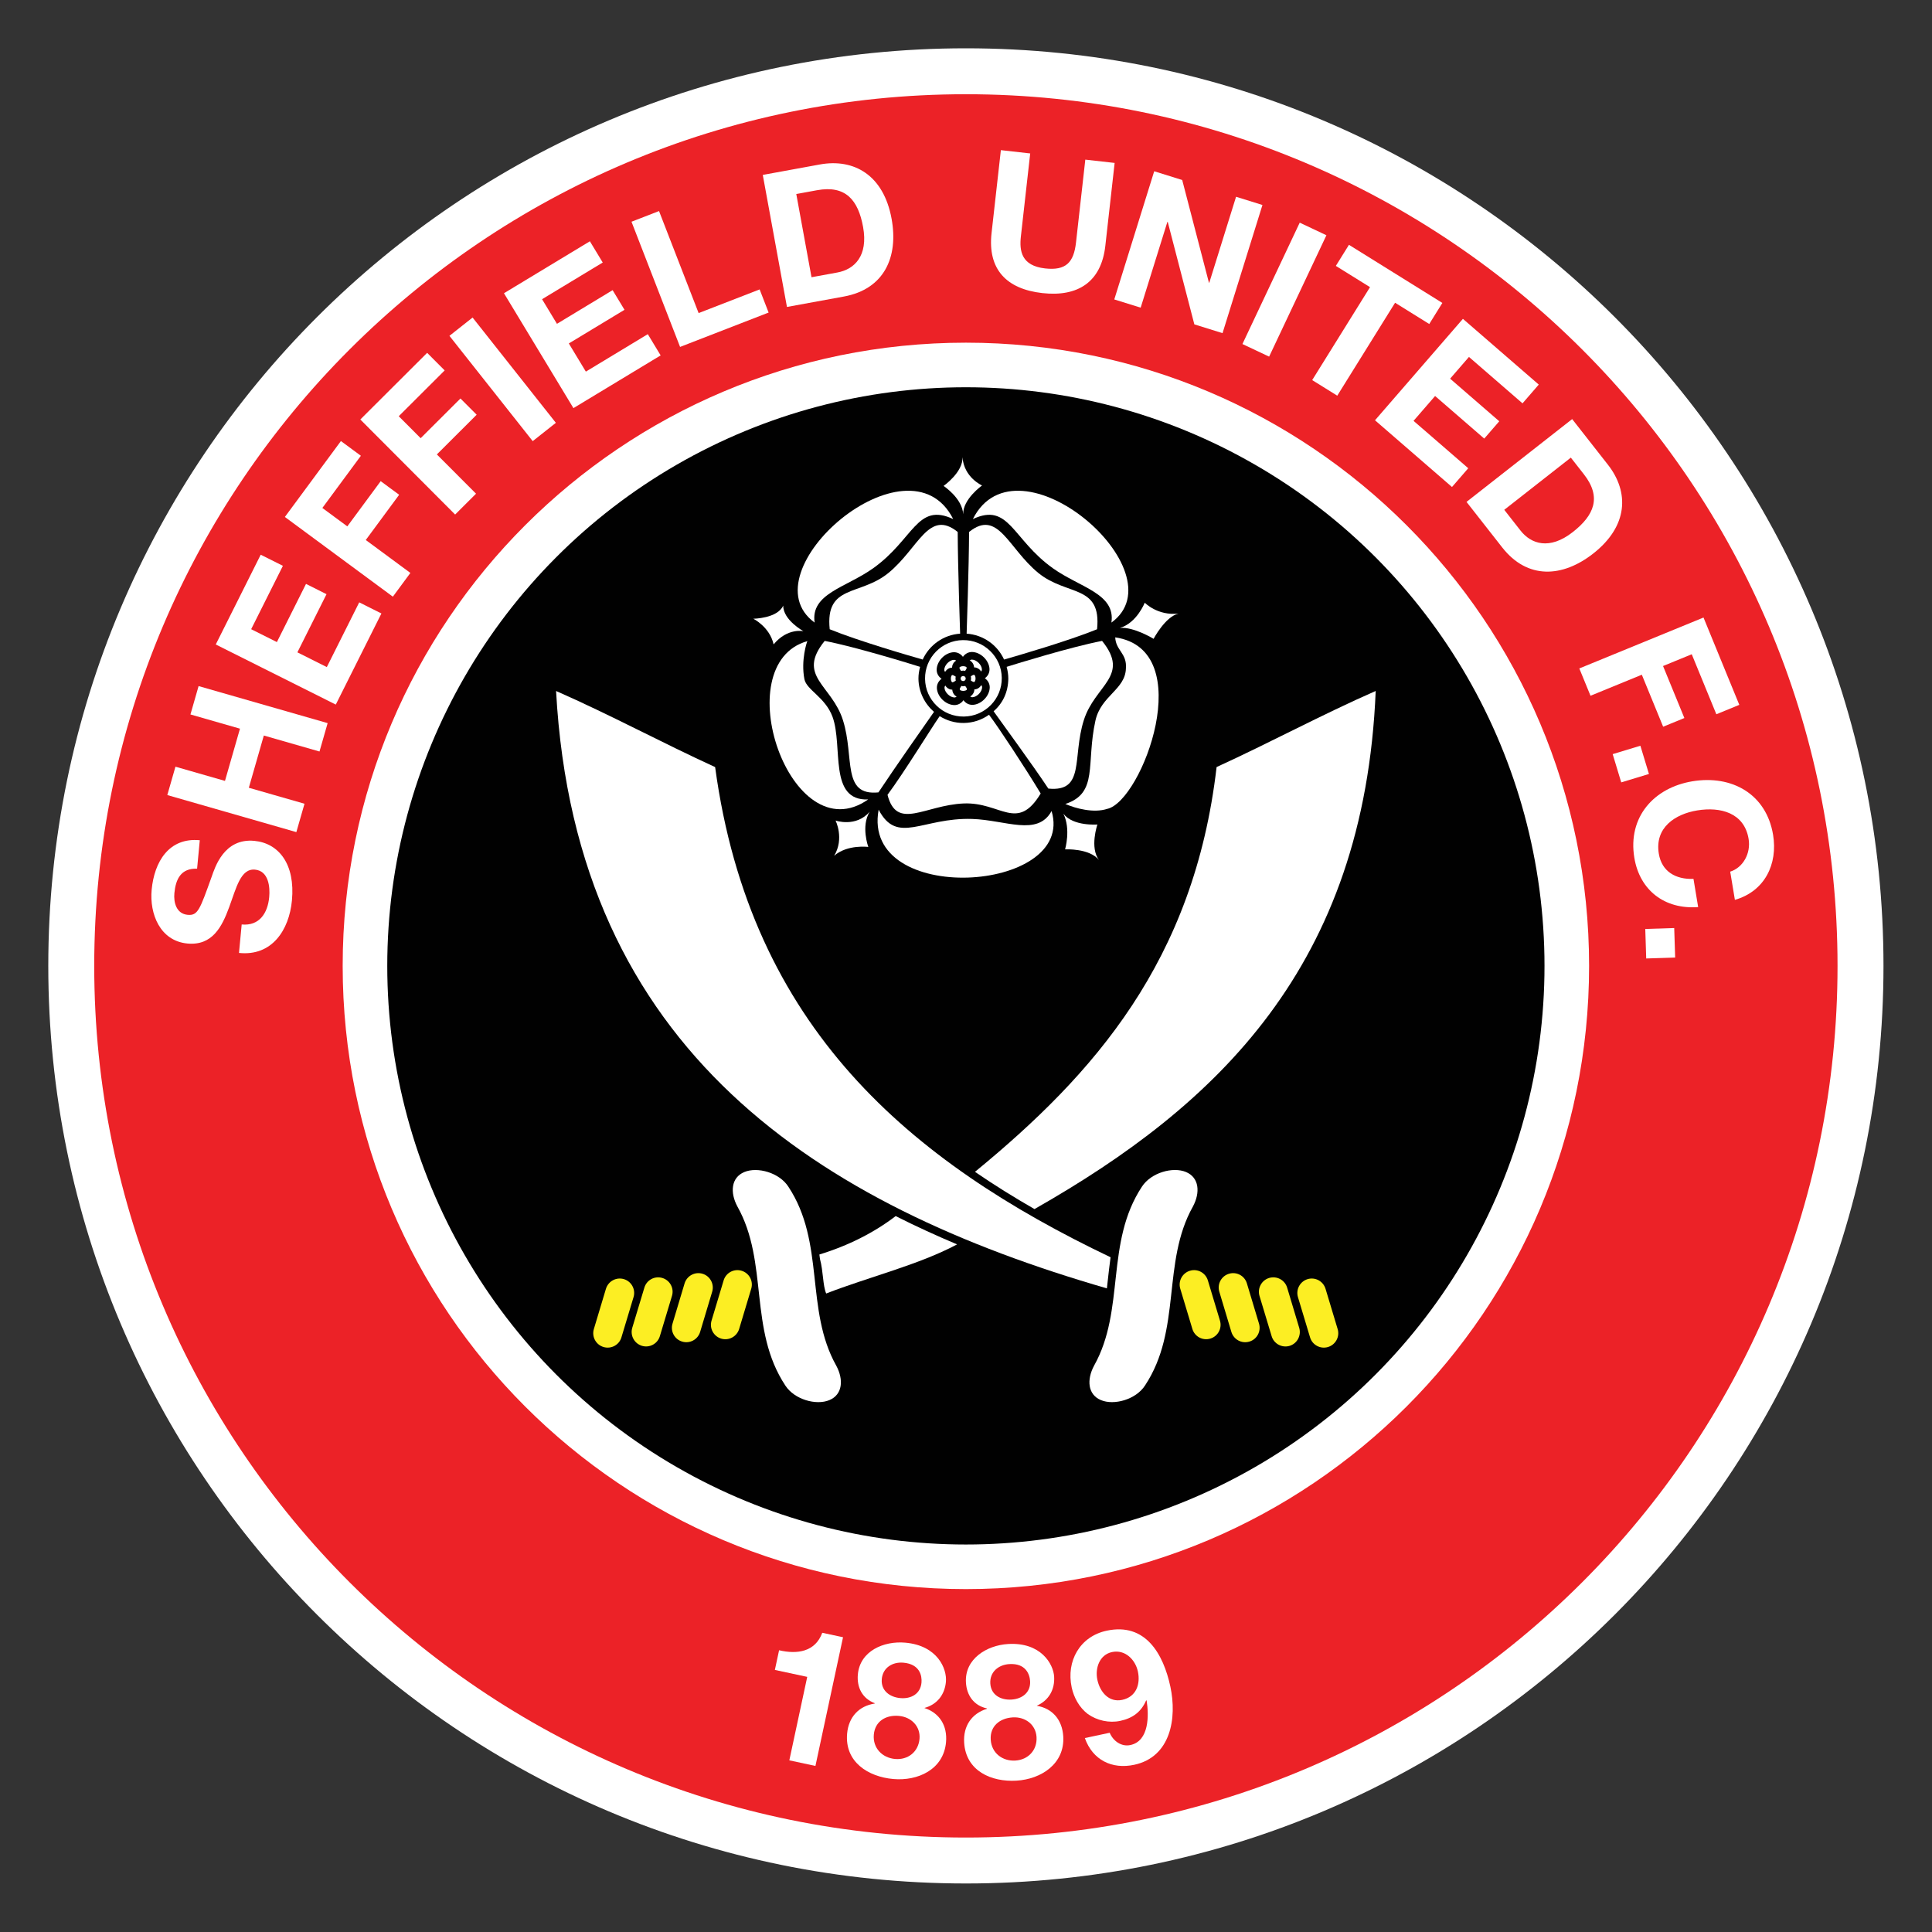 <?xml version="1.0" encoding="UTF-8" standalone="no"?>
<svg
   xmlns:dc="http://purl.org/dc/elements/1.1/"
   xmlns:cc="http://creativecommons.org/ns#"
   xmlns:rdf="http://www.w3.org/1999/02/22-rdf-syntax-ns#"
   xmlns:svg="http://www.w3.org/2000/svg"
   xmlns="http://www.w3.org/2000/svg"
   xmlns:sodipodi="http://sodipodi.sourceforge.net/DTD/sodipodi-0.dtd"
   xmlns:inkscape="http://www.inkscape.org/namespaces/inkscape"
   version="1.1"
   id="Layer_1"
   x="0px"
   y="0px"
   width="1000"
   height="1000"
   viewBox="0 0 1344.601 1344.601"
   enable-background="new 0 0 425.2 425.2"
   xml:space="preserve"
   sodipodi:docname="Sheffield United F.C..svg"
   inkscape:version="1.0.1 (3bc2e813f5, 2020-09-07)"><rect x="0" y="0" width="1344.601" height="1344.601" fill="#333333" stroke="none"/><defs
   id="defs143" /><sodipodi:namedview
   pagecolor="#ffffff"
   bordercolor="#666666"
   borderopacity="1"
   objecttolerance="10"
   gridtolerance="10"
   guidetolerance="10"
   inkscape:pageopacity="0"
   inkscape:pageshadow="2"
   inkscape:window-width="1920"
   inkscape:window-height="1017"
   id="namedview141"
   showgrid="false"
   inkscape:zoom="0.845"
   inkscape:cx="500"
   inkscape:cy="500"
   inkscape:window-x="-8"
   inkscape:window-y="-8"
   inkscape:window-maximized="1"
   inkscape:current-layer="Layer_1" />

<g
   id="g138"
   transform="matrix(3.015,0,0,3.015,33.607,33.615)">

	<path
   fill="#ffffff"
   d="m 423.625,211.81 c 0,116.978 -94.836,211.81 -211.812,211.81 C 94.831,423.619 0,328.787 0,211.81 0,94.831 94.831,0 211.812,0 328.789,0 423.625,94.831 423.625,211.81 Z"
   id="path2" />

	<path
   fill="#ec2227"
   d="m 413.018,211.81 c 0,111.116 -90.082,201.206 -201.205,201.206 -111.123,0 -201.208,-90.09 -201.208,-201.206 0,-111.12 90.084,-201.207 201.207,-201.207 111.123,0 201.206,90.086 201.206,201.207 z"
   id="path4" />

	<path
   fill="#ffffff"
   d="m 355.67,211.81 c 0,79.454 -64.408,143.856 -143.857,143.856 -79.452,0 -143.859,-64.402 -143.859,-143.856 0,-79.452 64.407,-143.859 143.859,-143.859 79.449,-10e-4 143.857,64.407 143.857,143.859 z"
   id="path6" />

	<circle
   fill="#010101"
   cx="211.812"
   cy="211.81"
   r="133.565"
   id="circle8" />

	<g
   id="g58">

		<path
   fill="#ffffff"
   d="m 205.76,154.164 c -2.151,3.088 -8.13,12.882 -12.039,18.157 2.136,8.336 8.581,2.38 17.58,1.996 8.537,-0.368 12.369,6.689 17.775,-2.301 -3.537,-5.885 -9.814,-15.408 -11.924,-18.176 -1.646,1.17 -3.657,1.875 -5.829,1.896 -2.041,0.029 -3.94,-0.567 -5.563,-1.572"
   id="path10" />

		<path
   fill="#ffffff"
   d="m 210.478,135.119 0.005,-0.007 c 0,0 -0.535,-15.614 -0.56,-23.468 -6.706,-5.381 -9.014,3.761 -15.984,9.46 -6.617,5.396 -14.616,2.574 -13.562,13 6.563,2.683 18.542,6.159 21.468,6.989 1.525,-3.337 4.768,-5.696 8.633,-5.974"
   id="path12" />

		<path
   fill="#ffffff"
   d="m 201.243,142.781 c -2.305,-0.727 -14.812,-4.589 -22.022,-5.989 -6.597,8.147 1.654,10.155 4.217,18.314 2.715,8.581 -0.363,17.503 8.188,16.655 3.718,-5.619 10.877,-15.817 12.826,-18.585 -2.146,-1.87 -3.55,-4.583 -3.589,-7.661 -0.007,-0.951 0.148,-1.857 0.38,-2.734"
   id="path14" />

		<path
   fill="#ffffff"
   d="m 211.992,135.119 c 3.866,0.278 7.108,2.637 8.633,5.975 2.924,-0.831 14.9,-4.306 21.469,-6.989 1.053,-10.426 -6.947,-7.605 -13.562,-13 -6.973,-5.699 -9.283,-14.841 -15.985,-9.46 -0.023,7.854 -0.562,23.468 -0.562,23.468 l 0.007,0.006"
   id="path16" />

		<path
   fill="#ffffff"
   d="m 221.221,142.781 c 0.233,0.877 0.391,1.783 0.386,2.734 -0.044,3.078 -1.249,5.65 -3.397,7.522 1.949,2.766 8.917,12.223 12.635,17.844 8.549,0.845 5.469,-7.195 8.188,-15.776 2.559,-8.159 10.812,-10.167 4.215,-18.314 -7.215,1.401 -19.717,5.264 -22.027,5.99"
   id="path18" />

		<path
   fill="#ffffff"
   d="m 175.228,136.841 c -0.099,0.082 -1.547,4.427 -0.688,8.789 0.484,2.482 4.846,4.19 6.493,8.697 2.482,6.8 -1.02,19.431 8.22,19.065 -17.908,12.562 -32.875,-31.257 -14.025,-36.551"
   id="path20" />

		<path
   fill="#ffffff"
   d="m 246.285,135.976 c 19.324,2.833 6.174,37.837 -1.838,39.588 -3.16,1.027 -7.258,-0.089 -9.68,-1.126 7.693,-2.534 4.738,-9.261 6.95,-19.251 1.286,-5.776 6.905,-7.149 7.036,-12.059 0.268,-3.502 -2.325,-4.084 -2.468,-7.152"
   id="path22" />

		<path
   fill="#ffffff"
   d="m 191.674,175.758 c 4.301,8.2 10.039,1.775 21.586,2.134 7.728,0.24 15.076,4.103 18.333,-1.826 5.7,18.984 -44.062,22.084 -39.919,-0.308"
   id="path24" />

		<path
   fill="#ffffff"
   d="m 208.884,108.672 c -8.392,-3.931 -9.065,4.652 -18.481,11.356 -6.294,4.48 -14.495,5.847 -13.504,12.538 -16.019,-11.676 21.741,-44.238 31.985,-23.894"
   id="path26" />

		<path
   fill="#ffffff"
   d="m 213.423,108.672 c 8.392,-3.931 9.065,4.652 18.481,11.356 6.295,4.48 14.492,5.847 13.502,12.538 16.018,-11.676 -21.738,-44.238 -31.983,-23.894"
   id="path28" />

		<path
   fill="#ffffff"
   d="m 215.545,100.915 c 0,0 -4.469,3.156 -4.353,6.655 -0.179,-3.684 -4.529,-6.549 -4.529,-6.549 0,0 4.531,-3.175 4.364,-6.648 0.335,4.718 4.518,6.542 4.518,6.542"
   id="path30" />

		<path
   fill="#ffffff"
   d="m 255.14,136.312 c 0,0 -4.562,-2.804 -7.774,-2.516 3.909,-1.141 5.735,-5.825 5.735,-5.825 0,0 2.933,3.068 7.786,2.512 -3.044,0.7 -5.747,5.829 -5.747,5.829"
   id="path32" />

		<path
   fill="#ffffff"
   d="m 234.711,184.913 c 0,0 1.381,-4.682 -0.393,-8.223 2.246,2.943 7.854,2.482 7.854,2.482 0,0 -1.848,5.365 0.396,8.234 -2.24,-2.806 -7.857,-2.493 -7.857,-2.493"
   id="path34" />

		<path
   fill="#ffffff"
   d="m 181.728,178.26 c 0,0 4.691,1.654 7.874,-2.03 -2.071,3.376 -0.31,8.123 -0.31,8.123 0,0 -4.824,-0.637 -7.883,2.034 2.402,-3.996 0.319,-8.127 0.319,-8.127"
   id="path36" />

		<path
   fill="#ffffff"
   d="m 169.65,128.645 c -0.039,3.333 4.672,5.907 4.672,5.907 0,0 -3.684,-0.838 -6.89,3.04 -0.92,-4.062 -4.696,-5.919 -4.696,-5.919 0,0 5.543,-0.039 6.914,-3.028"
   id="path38" />

		<path
   fill="#ffffff"
   d="m 220.096,145.324 c 0.058,4.871 -3.855,8.876 -8.748,8.93 -4.893,0.063 -8.908,-3.839 -8.961,-8.714 -0.058,-4.866 3.853,-8.864 8.738,-8.93 4.896,-0.055 8.91,3.847 8.971,8.714"
   id="path40" />

		<path
   fill="#010101"
   d="m 211.25,150.48 c -0.489,0.708 -1.245,1.129 -2.087,1.129 -2.005,-0.029 -3.977,-1.95 -4.047,-3.96 -0.017,-0.843 0.388,-1.601 1.078,-2.114 -0.705,-0.484 -1.126,-1.235 -1.126,-2.076 0.02,-2.01 1.94,-3.984 3.948,-4.057 0.843,-0.01 1.608,0.38 2.114,1.071 0.492,-0.703 1.238,-1.117 2.085,-1.124 2.01,0.029 3.981,1.952 4.049,3.958 0.024,0.848 -0.377,1.605 -1.072,2.107 0.707,0.497 1.121,1.247 1.126,2.095 -0.022,1.998 -1.944,3.97 -3.955,4.047 h -0.017 c -0.841,0.009 -1.594,-0.383 -2.096,-1.076"
   id="path42" />

		<path
   fill="#ffffff"
   d="m 209.049,141.161 c -1.037,0.037 -2.216,1.248 -2.226,2.313 0,0.298 0.201,0.499 0.366,0.615 l 2.027,1.395 -1.979,1.465 c -0.169,0.124 -0.37,0.341 -0.363,0.664 0.037,1.037 1.24,2.216 2.301,2.238 0.312,-0.005 0.514,-0.201 0.625,-0.363 l 1.407,-2.054 1.463,2.012 c 0.169,0.235 0.388,0.352 0.642,0.352 1.052,-0.039 2.237,-1.248 2.245,-2.306 0,-0.242 -0.126,-0.465 -0.371,-0.637 l -2.026,-1.412 1.998,-1.451 c 0.239,-0.172 0.358,-0.387 0.351,-0.637 -0.036,-1.051 -1.25,-2.233 -2.315,-2.245 -0.229,0 -0.449,0.126 -0.622,0.371 l -1.409,2.008 -1.448,-1.974 c -0.121,-0.162 -0.334,-0.354 -0.666,-0.354 z"
   id="path44" />

		<path
   fill="#010101"
   d="m 214.377,143.038 c -0.191,-0.082 -0.414,-0.138 -0.676,-0.136 -0.021,-0.627 -0.351,-1.063 -0.566,-1.281 -0.528,-0.506 -1.274,-0.705 -2,-0.708 -0.724,0.015 -1.468,0.235 -1.983,0.761 -0.218,0.213 -0.523,0.659 -0.535,1.288 -0.254,0.01 -0.484,0.065 -0.676,0.15 -0.875,0.393 -1.327,1.361 -1.311,2.419 0.01,1.059 0.492,2.022 1.376,2.391 0.189,0.082 0.407,0.128 0.668,0.13 0.029,0.637 0.349,1.061 0.574,1.289 0.528,0.501 1.279,0.707 1.998,0.698 0.724,-0.01 1.462,-0.228 1.984,-0.751 0.215,-0.23 0.53,-0.664 0.54,-1.296 0.256,-0.007 0.479,-0.07 0.67,-0.147 0.875,-0.393 1.33,-1.369 1.316,-2.427 -0.013,-1.06 -0.485,-2.024 -1.379,-2.38"
   id="path46" />

		<path
   fill="#ffffff"
   d="m 213.765,146.269 -0.063,0.007 c -0.125,0.015 -0.413,-0.097 -0.755,-0.349 0.041,-0.163 0.067,-0.32 0.067,-0.492 -0.005,-0.158 -0.036,-0.312 -0.067,-0.453 0.334,-0.257 0.61,-0.378 0.726,-0.358 l 0.073,0.002 c 0.054,0 0.308,0.312 0.296,0.816 0.022,0.502 -0.23,0.82 -0.277,0.827"
   id="path48" />

		<path
   fill="#ffffff"
   d="m 211.997,148.093 c -0.092,0.104 -0.424,0.237 -0.775,0.237 -0.344,0.01 -0.686,-0.116 -0.775,-0.221 l -0.053,-0.133 c -0.031,-0.153 0.163,-0.489 0.38,-0.785 0.155,0.039 0.3,0.068 0.467,0.063 0.146,-0.002 0.279,-0.029 0.421,-0.061 0.213,0.293 0.417,0.612 0.39,0.763 z"
   id="path50" />

		<path
   fill="#ffffff"
   d="m 208.698,146.342 -0.056,-0.012 c -0.061,0 -0.303,-0.315 -0.295,-0.821 -0.022,-0.494 0.218,-0.821 0.267,-0.821 l 0.065,-0.005 0.031,-0.01 c 0.124,0.005 0.409,0.126 0.763,0.375 -0.037,0.138 -0.059,0.278 -0.059,0.429 0,0.162 0.032,0.315 0.075,0.46 -0.358,0.291 -0.66,0.412 -0.791,0.405"
   id="path52" />

		<path
   fill="#ffffff"
   d="m 210.372,142.871 c 0.109,-0.116 0.438,-0.242 0.785,-0.242 0.351,-0.002 0.68,0.111 0.78,0.223 l 0.056,0.128 c 0.026,0.141 -0.146,0.446 -0.349,0.727 -0.146,-0.026 -0.3,-0.056 -0.451,-0.053 -0.179,0.002 -0.336,0.039 -0.484,0.078 -0.22,-0.274 -0.399,-0.586 -0.378,-0.731 z"
   id="path54" />

		<circle
   fill="#ffffff"
   cx="211.185"
   cy="145.482"
   r="0.581"
   id="circle56" />

	</g>

	<g
   id="g86">

		<path
   fill="#ffffff"
   d="m 181.883,304.08 c 1.751,3.24 1.468,6.695 -1.579,7.963 -3.042,1.275 -8.058,-0.121 -10.165,-3.361 -8.561,-12.945 -3.807,-28.391 -11.068,-41.33 -1.741,-3.238 -1.458,-6.684 1.596,-7.955 3.03,-1.266 8.06,0.125 10.157,3.365 8.557,12.937 3.808,28.384 11.059,41.318"
   id="path60" />

		<path
   fill="#ffffff"
   d="m 264.217,267.359 c 1.736,-3.246 1.453,-6.691 -1.594,-7.969 -3.031,-1.266 -8.045,0.131 -10.164,3.367 -8.549,12.957 -3.798,28.395 -11.057,41.334 -1.73,3.229 -1.47,6.684 1.587,7.951 3.032,1.275 8.067,-0.129 10.165,-3.361 8.561,-12.937 3.809,-28.38 11.063,-41.322"
   id="path62" />

		<path
   fill="#fcee23"
   d="m 132.876,284.119 c 1.758,0.531 2.751,2.391 2.221,4.15 l -2.797,9.291 c -0.516,1.76 -2.381,2.754 -4.132,2.227 -1.761,-0.527 -2.758,-2.379 -2.233,-4.141 l 2.79,-9.295 c 0.533,-1.755 2.381,-2.761 4.151,-2.232"
   id="path64" />

		<path
   fill="#fcee23"
   d="m 141.735,283.846 c 1.773,0.531 2.766,2.385 2.235,4.133 l -2.797,9.301 c -0.531,1.764 -2.376,2.76 -4.134,2.234 -1.761,-0.531 -2.761,-2.385 -2.24,-4.152 l 2.8,-9.289 c 0.526,-1.757 2.38,-2.755 4.136,-2.227"
   id="path66" />

		<path
   fill="#fcee23"
   d="m 151.028,282.877 c 1.749,0.531 2.751,2.385 2.221,4.148 l -2.783,9.285 c -0.538,1.758 -2.388,2.76 -4.148,2.223 -1.758,-0.52 -2.759,-2.379 -2.224,-4.137 l 2.785,-9.293 c 0.538,-1.759 2.386,-2.759 4.149,-2.226"
   id="path68" />

		<path
   fill="#fcee23"
   d="m 160.035,282.182 c 1.766,0.531 2.758,2.391 2.23,4.146 l -2.792,9.295 c -0.533,1.752 -2.378,2.754 -4.141,2.227 -1.763,-0.531 -2.759,-2.387 -2.235,-4.141 l 2.794,-9.295 c 0.528,-1.768 2.381,-2.762 4.144,-2.232"
   id="path70" />

		<path
   fill="#fcee23"
   d="m 290.693,284.119 c -1.756,0.531 -2.752,2.391 -2.23,4.15 l 2.795,9.291 c 0.525,1.76 2.387,2.754 4.141,2.227 1.758,-0.527 2.764,-2.387 2.229,-4.141 l -2.797,-9.295 c -0.53,-1.755 -2.375,-2.761 -4.138,-2.232"
   id="path72" />

		<path
   fill="#fcee23"
   d="m 281.814,283.846 c -1.746,0.531 -2.752,2.385 -2.227,4.141 l 2.801,9.293 c 0.525,1.768 2.391,2.76 4.146,2.242 1.756,-0.539 2.743,-2.389 2.221,-4.16 l -2.785,-9.281 c -0.532,-1.765 -2.386,-2.763 -4.156,-2.235"
   id="path74" />

		<path
   fill="#fcee23"
   d="m 272.541,282.877 c -1.758,0.525 -2.762,2.385 -2.23,4.141 l 2.787,9.293 c 0.541,1.758 2.383,2.76 4.154,2.223 1.756,-0.52 2.748,-2.379 2.223,-4.137 l -2.797,-9.299 c -0.526,-1.762 -2.381,-2.754 -4.137,-2.221"
   id="path76" />

		<path
   fill="#fcee23"
   d="m 263.531,282.182 c -1.756,0.531 -2.761,2.391 -2.232,4.146 l 2.797,9.295 c 0.523,1.752 2.379,2.754 4.142,2.221 1.759,-0.525 2.751,-2.381 2.228,-4.135 l -2.797,-9.295 c -0.528,-1.764 -2.374,-2.762 -4.138,-2.232"
   id="path78" />

		<path
   fill="#ffffff"
   d="m 269.684,165.913 c -5.188,44.751 -28.334,70.931 -55.773,93.435 4.528,3.111 9.135,5.957 13.736,8.598 42.165,-23.965 76.145,-56.095 78.764,-119.596 -12.575,5.521 -24.315,11.891 -36.727,17.563 z"
   id="path80" />

		<path
   fill="#ffffff"
   d="m 178.131,279.461 c 0.797,2.992 0.632,6.055 1.429,7.975 9.762,-3.797 21.39,-6.617 30.225,-11.34 -4.742,-1.994 -9.481,-4.16 -14.182,-6.533 -4.931,3.783 -10.928,6.83 -17.61,8.869 0.049,0.343 0.092,0.683 0.138,1.029 z"
   id="path82" />

		<path
   fill="#ffffff"
   d="m 244.58,284.297 c 0.193,-1.729 0.388,-3.479 0.63,-5.23 -46.253,-22.088 -83.124,-52.977 -91.28,-113.151 -12.415,-5.674 -24.141,-12.042 -36.716,-17.563 4.543,83.398 60.998,118.746 127.148,137.898 0.074,-0.649 0.146,-1.3 0.218,-1.954 z"
   id="path84" />

	</g>

	<g
   id="g126">

		<path
   fill="#ffffff"
   d="m 44.643,202.251 c 4.106,0.388 6.007,-2.659 6.35,-6.289 0.225,-2.377 -0.124,-6.072 -3.278,-6.371 -3.328,-0.315 -4.327,4.256 -5.966,8.679 -1.643,4.466 -3.853,8.923 -9.643,8.375 -6.31,-0.597 -8.771,-6.847 -8.244,-12.421 0.609,-6.439 3.978,-12.094 11.108,-11.419 l -0.621,6.568 c -3.737,-0.135 -4.937,2.411 -5.243,5.652 -0.205,2.161 0.466,4.753 3.059,4.998 2.377,0.225 2.818,-1.216 5.538,-8.764 0.774,-2.194 2.854,-8.974 9.855,-8.311 5.661,0.535 9.476,5.387 8.682,13.771 -0.646,6.828 -4.621,12.905 -12.219,12.099 z"
   id="path88" />

		<path
   fill="#ffffff"
   d="m 27.474,172.379 1.88,-6.551 11.432,3.282 3.461,-12.057 -11.432,-3.282 1.88,-6.55 29.789,8.552 -1.881,6.55 -12.85,-3.688 -3.461,12.058 12.851,3.688 -1.881,6.55 z"
   id="path90" />

		<path
   fill="#ffffff"
   d="m 38.657,137.618 10.377,-20.723 5.122,2.565 -7.326,14.63 5.938,2.974 6.723,-13.428 4.734,2.371 -6.724,13.427 6.792,3.4 7.481,-14.94 5.122,2.565 -10.532,21.033 z"
   id="path92" />

		<path
   fill="#ffffff"
   d="m 54.612,108.183 12.937,-17.524 4.607,3.401 -8.891,12.043 5.76,4.252 7.706,-10.438 4.259,3.144 -7.704,10.439 10.297,7.602 -4.045,5.481 z"
   id="path94" />

		<path
   fill="#ffffff"
   d="m 72.028,85.685 15.425,-15.387 4.045,4.056 -10.6,10.575 5.058,5.07 9.188,-9.165 3.739,3.749 -9.188,9.165 9.043,9.064 -4.825,4.812 z"
   id="path96" />

		<path
   fill="#ffffff"
   d="m 92.598,66.376 5.344,-4.227 19.224,24.304 -5.344,4.227 z"
   id="path98" />

		<path
   fill="#ffffff"
   d="m 105.185,56.54 19.833,-11.993 2.965,4.903 -14.003,8.467 3.436,5.683 12.851,-7.771 2.741,4.532 -12.851,7.771 3.93,6.5 14.3,-8.646 2.964,4.903 -20.131,12.17 z"
   id="path100" />

		<path
   fill="#ffffff"
   d="m 134.625,40.034 6.354,-2.466 9.14,23.555 14.084,-5.465 2.073,5.342 -20.438,7.931 z"
   id="path102" />

		<path
   fill="#ffffff"
   d="m 164.928,29.228 13.147,-2.407 c 7.897,-1.445 14.737,2.42 16.588,12.537 1.618,8.836 -1.704,16.238 -11.008,17.941 l -13.147,2.407 z m 11.25,23.617 5.976,-1.094 c 3.885,-0.711 7.161,-3.781 5.926,-10.525 -1.125,-6.147 -3.978,-9.684 -10.637,-8.464 l -4.781,0.875 z"
   id="path104" />

		<path
   fill="#ffffff"
   d="m 243.999,45.607 c -0.935,8.322 -6.306,11.823 -14.541,10.898 -8.28,-0.93 -12.659,-5.483 -11.72,-13.849 l 2.15,-19.146 6.771,0.761 -2.15,19.146 c -0.379,3.363 0.111,6.781 5.588,7.396 4.829,0.542 6.619,-1.396 7.133,-5.967 l 2.15,-19.146 6.77,0.761 z"
   id="path106" />

		<path
   fill="#ffffff"
   d="m 255.281,28.386 6.465,2.013 6.166,23.694 0.083,0.025 6.182,-19.848 6.091,1.897 -9.214,29.585 -6.505,-2.026 -6.139,-23.639 -0.083,-0.026 -6.169,19.807 -6.091,-1.896 z"
   id="path108" />

		<path
   fill="#ffffff"
   d="m 288.874,40.247 6.161,2.908 -13.225,28.018 -6.161,-2.908 z"
   id="path110" />

		<path
   fill="#ffffff"
   d="m 305.098,55.136 -7.888,-4.907 3.027,-4.865 21.562,13.415 -3.027,4.866 -7.887,-4.908 -13.346,21.451 -5.787,-3.6 z"
   id="path112" />

		<path
   fill="#ffffff"
   d="m 326.541,62.452 17.511,15.176 -3.751,4.328 -12.361,-10.714 -4.35,5.017 11.346,9.833 -3.468,4 -11.345,-9.833 -4.975,5.738 12.626,10.941 -3.751,4.329 -17.772,-15.403 z"
   id="path114" />

		<path
   fill="#ffffff"
   d="m 351.76,85.59 8.247,10.519 c 4.952,6.318 4.713,14.171 -3.381,20.516 -7.069,5.542 -15.168,6.045 -21.005,-1.4 l -8.245,-10.519 z m -15.672,20.944 3.747,4.782 c 2.437,3.108 6.679,4.58 12.075,0.349 4.917,-3.855 6.721,-8.026 2.543,-13.354 l -2.998,-3.825 z"
   id="path116" />

		<path
   fill="#ffffff"
   d="m 382.08,131.398 8.264,20.156 -5.299,2.172 -5.68,-13.852 -6.625,2.716 4.922,12.005 -4.898,2.008 -4.922,-12.005 -11.846,4.856 -2.584,-6.304 z"
   id="path118" />

		<path
   fill="#ffffff"
   d="m 367.508,160.991 1.977,6.521 -6.396,1.938 -1.975,-6.52 z"
   id="path120" />

		<path
   fill="#ffffff"
   d="m 388.244,190.058 c 2.969,-0.932 4.8,-4.227 4.245,-7.566 -1.001,-6.037 -6.515,-7.455 -11.866,-6.568 -5.096,0.844 -9.857,3.965 -8.857,10.002 0.682,4.111 3.892,5.955 8.002,5.801 l 1.077,6.509 c -7.735,0.578 -13.489,-3.88 -14.731,-11.373 -1.568,-9.463 4.575,-16.2 13.396,-17.662 9.076,-1.505 17.064,2.891 18.632,12.354 1.114,6.723 -1.889,13.027 -8.817,15.011 z"
   id="path122" />

		<path
   fill="#ffffff"
   d="m 375.32,203.075 0.217,6.812 -6.681,0.212 -0.218,-6.812 z"
   id="path124" />

	</g>

	<g
   id="g136">

		<path
   fill="#ffffff"
   d="m 177.083,396.49 -6.026,-1.293 4.132,-19.268 -7.47,-1.602 0.974,-4.541 c 4.184,0.986 8.354,0.371 9.965,-4.033 l 4.796,1.027 z"
   id="path128" />

		<path
   fill="#ffffff"
   d="m 197.809,368.031 c 7.522,0.668 9.656,6.086 9.395,9.025 -0.265,2.984 -2.036,5.266 -4.982,6.051 l 0.007,-0.086 -0.003,0.043 -0.004,0.043 c 3.516,1.141 5.345,4.092 5.007,7.896 -0.565,6.355 -6.552,9.004 -12.172,8.504 -5.837,-0.518 -11.239,-3.961 -10.659,-10.49 0.342,-3.846 2.746,-6.379 6.368,-6.928 l 0.008,-0.086 c -2.867,-1.084 -4.165,-3.639 -3.9,-6.621 0.482,-5.448 6.006,-7.79 10.935,-7.351 z m -2.342,26.852 c 2.939,0.26 5.372,-1.613 5.641,-4.641 0.257,-2.896 -1.904,-5.051 -4.758,-5.303 -2.983,-0.266 -5.511,1.209 -5.788,4.322 -0.276,3.112 1.965,5.36 4.905,5.622 z m 1.205,-14.055 c 2.508,0.223 4.663,-0.98 4.893,-3.576 0.139,-1.555 -0.362,-4.258 -4.167,-4.596 -2.464,-0.219 -4.76,1.102 -4.999,3.783 -0.234,2.637 1.809,4.168 4.273,4.389 z"
   id="path130" />

		<path
   fill="#ffffff"
   d="m 221.546,368.344 c 7.54,-0.461 10.456,4.58 10.637,7.525 0.182,2.99 -1.229,5.512 -4.024,6.727 l -0.006,-0.086 0.003,0.043 0.003,0.043 c 3.646,0.604 5.896,3.25 6.129,7.062 0.389,6.369 -5.137,9.883 -10.77,10.227 -5.85,0.357 -11.706,-2.242 -12.106,-8.785 -0.235,-3.855 1.764,-6.719 5.264,-7.803 l -0.005,-0.086 c -2.997,-0.643 -4.662,-2.977 -4.845,-5.967 -0.334,-5.459 4.779,-8.599 9.72,-8.9 z m 0.784,12.826 c 2.512,-0.154 4.464,-1.666 4.306,-4.264 -0.096,-1.562 -0.995,-4.16 -4.807,-3.928 -2.47,0.152 -4.544,1.801 -4.378,4.488 0.159,2.643 2.409,3.854 4.879,3.704 z m 0.904,14.078 c 2.945,-0.18 5.07,-2.396 4.887,-5.43 -0.178,-2.904 -2.637,-4.711 -5.498,-4.535 -2.988,0.182 -5.268,2.018 -5.078,5.137 0.191,3.119 2.742,5.01 5.689,4.828 z"
   id="path132" />

		<path
   fill="#ffffff"
   d="m 245.004,388.828 c 0.809,1.914 2.701,3.283 4.781,2.838 4.371,-0.939 4.289,-6.914 3.749,-10.262 l -0.104,-0.066 c -1.154,2.689 -3.109,4.131 -5.995,4.75 -2.546,0.545 -5.39,-0.088 -7.487,-1.592 -1.961,-1.488 -3.211,-3.795 -3.713,-6.129 -1.301,-6.068 1.873,-11.764 8.068,-13.094 8.996,-1.93 13.1,5.402 14.711,12.916 1.557,7.256 0.105,16.223 -8.34,18.035 -5.136,1.102 -9.6,-1.094 -11.4,-6.168 z m 6.513,-14.137 c -0.593,-2.758 -2.967,-5.135 -5.979,-4.488 -2.886,0.619 -3.949,3.732 -3.376,6.406 0.601,2.801 2.645,5.293 5.742,4.627 3.225,-0.691 4.241,-3.617 3.613,-6.545 z"
   id="path134" />

	</g>

</g>

</svg>
